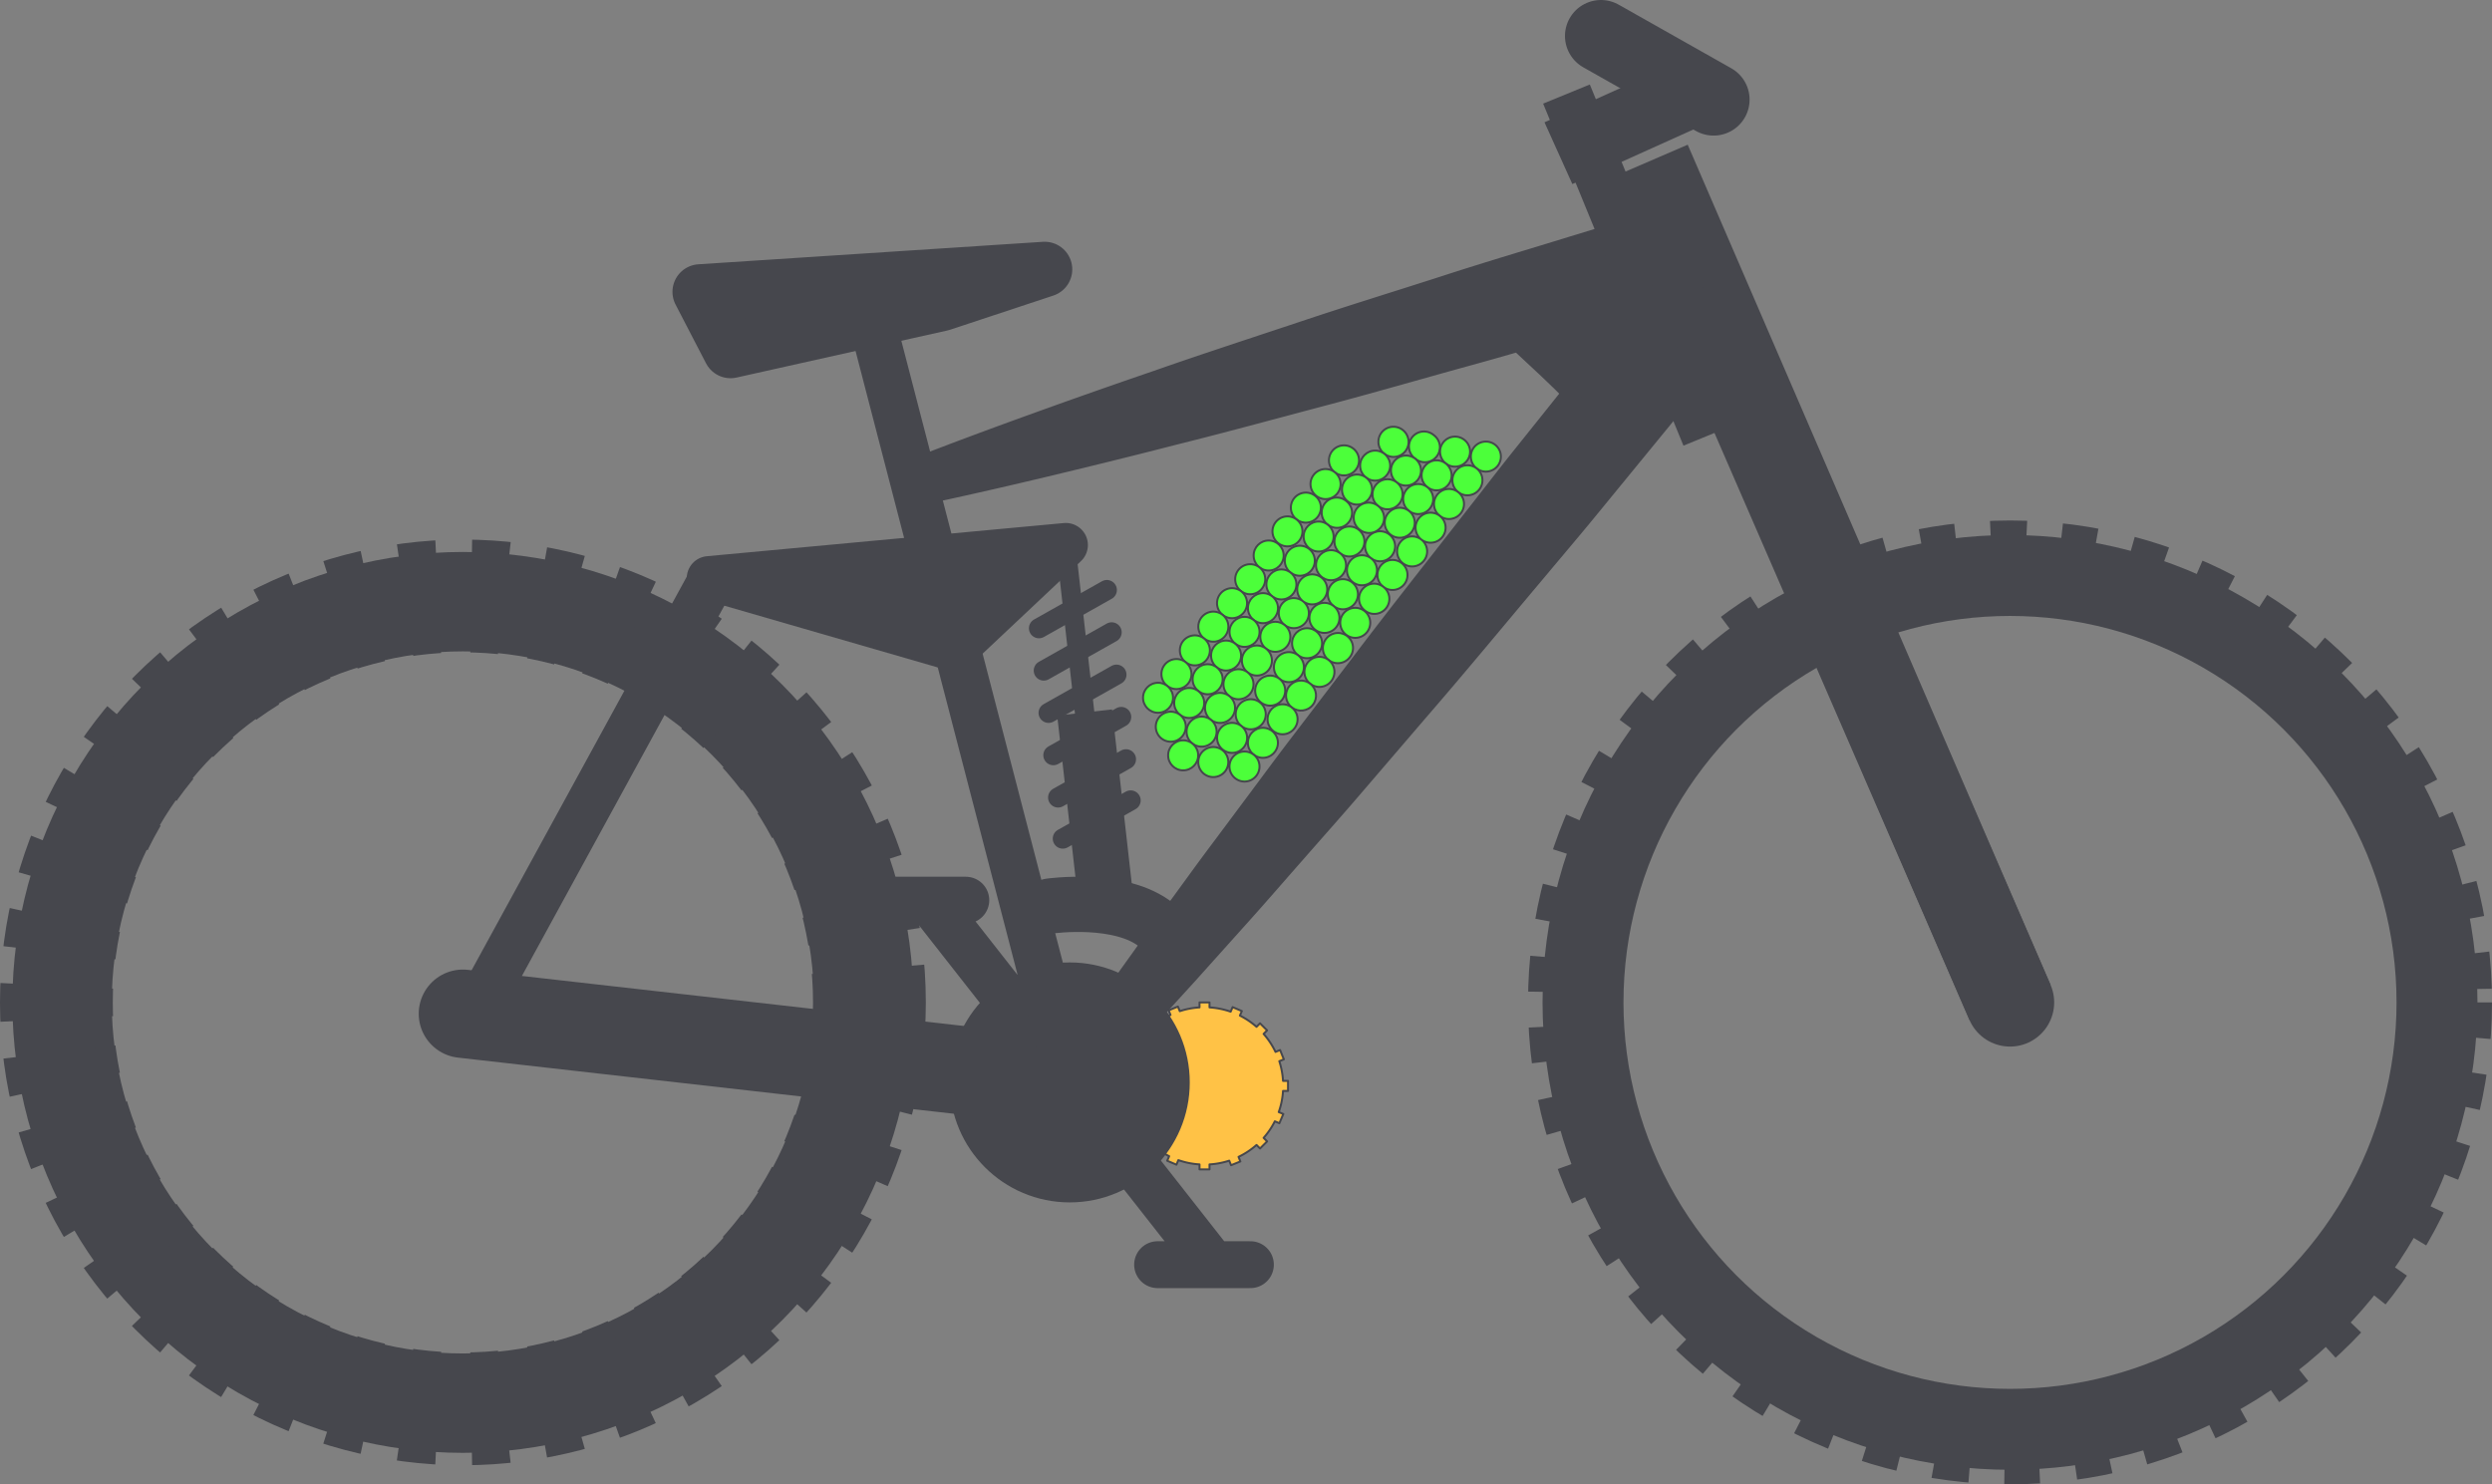 <svg xmlns="http://www.w3.org/2000/svg" viewBox='0 0 190.217 113.317' width="190.217" height="113.317" xml:space="preserve"><rect x="0" y="0" width="190.217" height="113.317" fill="#808080" stroke="none"/><path fill="#FFC246" stroke="#46474D" stroke-width=".152" stroke-linecap="round" stroke-linejoin="round" stroke-miterlimit="10" d="M98.316 83.284v-.766h-.381a6.068 6.068 0 0 0-.284-1.503l.347-.141-.287-.711-.35.143c-.24-.5-.546-.963-.908-1.374l.266-.269-.54-.541-.267.268a6.015 6.015 0 0 0-1.269-.856l.148-.347-.706-.301-.147.349a6.066 6.066 0 0 0-1.614-.327v-.381h-.763v.381a6.003 6.003 0 0 0-1.507.287l-.142-.35-.708.286.142.353c-.499.24-.961.545-1.372.908l-.27-.27-.541.541.27.269c-.338.384-.625.81-.858 1.269l-.35-.148-.299.704.349.149c-.18.51-.291 1.05-.326 1.612h-.381v.766h.381c.031.522.129 1.026.286 1.504l-.349.141.286.71.353-.141c.24.498.543.961.908 1.371l-.27.27.541.541.269-.269c.382.338.808.626 1.27.857l-.149.348.705.3.146-.348c.512.18 1.052.292 1.616.327v.38h.763v-.38a5.944 5.944 0 0 0 1.504-.287l.141.349.71-.287-.14-.35c.5-.241.959-.546 1.373-.909l.267.269.54-.541-.266-.27c.336-.381.625-.806.857-1.264l.346.146.301-.704-.35-.148a5.891 5.891 0 0 0 .328-1.615h.381z"/><circle fill="none" stroke="#46474D" stroke-width="7.587" stroke-miterlimit="10" cx="35.333" cy="76.527" r="30.594"/><circle fill="none" stroke="#46474D" stroke-width="6.177" stroke-miterlimit="10" cx="153.426" cy="76.527" r="32.593"/><path fill="#46474D" d="m80.265 81.509 1.896-2.732c.599-.873 1.34-1.922 2.198-3.119l2.88-4.021 3.446-4.728c1.217-1.683 2.542-3.423 3.889-5.242 1.358-1.81 2.738-3.7 4.184-5.584l4.369-5.726c2.908-3.854 5.913-7.628 8.688-11.202 1.397-1.778 2.726-3.515 4.026-5.13 1.295-1.619 2.52-3.149 3.649-4.563l5.462-6.829.882-1.098c.271-.308.695-.414 1.139-.417.215-.008.468.036.661.053.237.054.408.075.601.137.343.09.608.207.592.194l2.782 2.252c-.016-.013.154.222.313.539.101.176.158.338.26.559.057.185.152.423.19.635.088.435.073.872-.171 1.201l-.89 1.092-5.541 6.766a21539.46 21539.46 0 0 0-3.702 4.521c-1.309 1.608-2.73 3.27-4.178 5.007-2.916 3.459-5.982 7.185-9.144 10.832l-4.689 5.466c-1.542 1.807-3.103 3.551-4.59 5.256-1.498 1.697-2.924 3.356-4.315 4.896l-3.906 4.355-3.332 3.656a182.075 182.075 0 0 1-2.592 2.8l-2.277 2.424-2.78-2.25z"/><path fill="#46474D" d="M69.255 35.146s3.682-1.456 9.256-3.468a576.798 576.798 0 0 1 9.547-3.359c3.494-1.226 7.246-2.449 10.99-3.695 3.742-1.257 7.513-2.413 11.034-3.55 3.519-1.143 6.831-2.113 9.657-2.989l3.861-1.179c1.154-.336 2.142-.692 2.988-.875 1.72-.271 3.141 1.037 3.141 1.037l1.024 3.43s-.469 1.873-2.056 2.591c-.808.312-1.828.556-2.978.908l-3.875 1.133c-2.843.819-6.145 1.826-9.714 2.802-3.566.982-7.354 2.085-11.171 3.088-3.814 1.013-7.622 2.05-11.215 2.942-3.583.926-6.942 1.74-9.824 2.432-5.764 1.378-9.642 2.181-9.642 2.182l-1.023-3.43z"/><path fill="none" stroke="#46474D" stroke-width="3.851" stroke-miterlimit="10" d="m119.571 7.18 10.71 26.112"/><path fill="none" stroke="#46474D" stroke-width="6.744" stroke-miterlimit="10" d="m125.729 12.383 27.697 64.144"/><path fill="none" stroke="#46474D" stroke-width="5.17" stroke-miterlimit="10" d="m118.956 11.695 10.458-4.716"/><path fill="none" stroke="#46474D" stroke-width="5.494" stroke-linecap="round" stroke-miterlimit="10" d="m122.203 2.747 8.598 4.858"/><path fill="#46474D" stroke="#46474D" stroke-width="4.215" stroke-linejoin="round" stroke-miterlimit="10" d="m53.437 22.28 26.303-1.716-7.885 2.61-16.092 3.592z"/><circle fill="#46474D" cx="81.656" cy="82.635" r="9.16"/><path fill="none" stroke="#46474D" stroke-width="3.579" stroke-linecap="round" stroke-miterlimit="10" d="m81.656 82.635 10.918 13.914M70.917 68.723l10.916 13.912M88.361 96.549h7.083M66.641 68.723h7.08"/><path fill="none" stroke="#46474D" stroke-width="6.744" stroke-linecap="round" stroke-linejoin="round" stroke-miterlimit="10" d="m81.656 82.635-46.323-5.244"/><path fill="none" stroke="#46474D" stroke-width="3.579" stroke-linejoin="round" stroke-miterlimit="10" d="M36.106 77.605 54.621 43.73M66.647 24.843l15.009 57.792"/><path fill="#46474D" stroke="#46474D" stroke-width="3.372" stroke-linecap="round" stroke-linejoin="round" stroke-miterlimit="10" d="m81.354 41.611-27.247 2.532 18.782 5.435z"/><path fill="#46474D" d="M114.935 26.205s5.549 5.058 5.27 5.198c-.283.141 4.005-7.164 4.005-7.164l-9.275 1.966z"/><path fill="none" stroke="#46474D" stroke-width="6.744" stroke-linecap="round" stroke-miterlimit="10" d="m131.099 25.123 22.327 51.404"/><path fill="none" stroke="#46474D" stroke-width="1.531" stroke-linecap="round" stroke-linejoin="round" stroke-miterlimit="10" d="m84.488 45.043-5.184 2.92M84.855 48.273l-5.184 2.921M85.221 51.504l-5.182 2.919M85.584 54.734l-5.181 2.92M85.949 57.964l-5.183 2.921M86.304 61.105l-5.181 2.918"/><path fill="none" stroke="#46474D" stroke-width="1.485" stroke-linecap="round" stroke-linejoin="round" stroke-miterlimit="10" d="m81.393 42.04 2.984 26.385"/><path fill="none" stroke="#46474D" stroke-width="4.215" stroke-linejoin="round" stroke-miterlimit="10" d="m82.791 54.395 1.586 14.03"/><path fill="#FFF" stroke="#46474D" stroke-width="4.215" stroke-linecap="round" stroke-linejoin="round" stroke-miterlimit="10" d="M80.15 69.169s5.407-.772 8.148 1.476"/><circle fill="none" stroke="#46474D" stroke-width="8.608" stroke-miterlimit="10" stroke-dasharray="2.532" cx="35.334" cy="76.527" r="31.03"/><circle fill="none" stroke="#46474D" stroke-width="6.369" stroke-miterlimit="10" stroke-dasharray="2.532" cx="153.426" cy="76.527" r="33.606"/><g fill="#4CFF3A" stroke="#46474D" stroke-width=".152" stroke-miterlimit="10"><path d="M98.977 39.66a1.146 1.146 0 1 0 1.404-1.812 1.146 1.146 0 0 0-1.404 1.812z"/><path d="M97.57 41.469a1.144 1.144 0 0 0 1.608-.201 1.144 1.144 0 1 0-1.608.201zM101.355 40.057c.5.387 1.221.301 1.607-.202a1.139 1.139 0 0 0-.2-1.606 1.146 1.146 0 1 0-1.407 1.808z"/><circle cx="100.652" cy="40.961" r="1.145"/><circle cx="103.005" cy="41.34" r="1.145"/><circle cx="101.599" cy="43.149" r="1.147"/><path d="M104.641 42.611a1.146 1.146 0 1 0 1.406-1.811 1.146 1.146 0 0 0-1.406 1.811z"/><path d="M103.232 44.42a1.146 1.146 0 1 0 1.41-1.806 1.146 1.146 0 0 0-1.41 1.806zM105.584 44.797a1.146 1.146 0 1 0 1.412-1.806 1.146 1.146 0 0 0-1.412 1.806z"/><path d="M104.178 46.606a1.146 1.146 0 1 0 1.406-1.809 1.142 1.142 0 0 0-1.604.205 1.138 1.138 0 0 0 .198 1.604z"/><circle cx="96.838" cy="42.409" r="1.146"/><path d="M94.727 45.125c.499.389 1.22.298 1.608-.203a1.144 1.144 0 1 0-1.809-1.406c-.389.502-.3 1.22.201 1.609z"/><path d="M93.319 46.936a1.146 1.146 0 1 0 1.405-1.81 1.146 1.146 0 0 0-1.405 1.81z"/><path d="M91.913 48.746c.5.389 1.222.299 1.61-.2a1.15 1.15 0 0 0-.204-1.61 1.143 1.143 0 0 0-1.608.199c-.388.5-.299 1.22.202 1.611z"/><path d="M90.505 50.557a1.144 1.144 0 0 0 1.607-.203 1.146 1.146 0 1 0-1.607.203z"/><path d="M89.097 52.365a1.146 1.146 0 1 0 1.406-1.811 1.146 1.146 0 0 0-1.406 1.811z"/><circle cx="88.394" cy="53.269" r="1.145"/><path d="M98.514 43.712c.501.39 1.22.298 1.606-.198a1.15 1.15 0 0 0-.199-1.611 1.147 1.147 0 0 0-1.609.203 1.14 1.14 0 0 0 .202 1.606z"/><circle cx="97.81" cy="44.617" r="1.146"/><circle cx="96.403" cy="46.428" r="1.147"/><circle cx="94.996" cy="48.238" r="1.146"/><circle cx="93.588" cy="50.047" r="1.145"/><circle cx="92.181" cy="51.856" r="1.147"/><circle cx="90.773" cy="53.667" r="1.146"/><path d="M99.457 45.899c.503.388 1.223.3 1.611-.2a1.146 1.146 0 1 0-1.81-1.408 1.149 1.149 0 0 0 .199 1.608zM98.052 47.709a1.145 1.145 0 1 0 1.404-1.809 1.144 1.144 0 0 0-1.404 1.809z"/><path d="M96.642 49.521a1.152 1.152 0 0 0 1.611-.202 1.145 1.145 0 1 0-1.809-1.406 1.148 1.148 0 0 0 .198 1.608z"/><path d="M95.24 51.334a1.148 1.148 0 0 0 1.607-.204c.388-.5.298-1.222-.205-1.608a1.14 1.14 0 0 0-1.604.199 1.15 1.15 0 0 0 .202 1.613z"/><path d="M93.833 53.141a1.144 1.144 0 1 0 1.407-1.806 1.141 1.141 0 0 0-1.609.198 1.143 1.143 0 0 0 .202 1.608z"/><path d="M92.424 54.95a1.146 1.146 0 1 0 1.406-1.812 1.146 1.146 0 0 0-1.406 1.812z"/><path d="M91.015 56.76a1.147 1.147 0 0 0 1.61-.201 1.145 1.145 0 1 0-1.809-1.408c-.39.5-.299 1.218.199 1.609zM101.798 46.268a1.146 1.146 0 1 0 1.406-1.81 1.144 1.144 0 0 0-1.607.199c-.39.501-.299 1.22.201 1.611z"/><path d="M100.393 48.076a1.14 1.14 0 0 0 1.604-.199c.391-.501.301-1.219-.199-1.609s-1.221-.301-1.608.2-.3 1.22.203 1.608zM102.746 48.453a1.14 1.14 0 0 0 1.605-.203 1.144 1.144 0 0 0-.2-1.607 1.15 1.15 0 0 0-1.61.202c-.386.5-.295 1.219.205 1.608zM88.665 56.383a1.139 1.139 0 0 0 1.604-.203 1.142 1.142 0 0 0-.198-1.606 1.145 1.145 0 1 0-1.406 1.809z"/><circle cx="90.312" cy="57.666" r="1.147"/><path d="M108.025 35.018a1.146 1.146 0 1 0 1.406-1.808 1.146 1.146 0 1 0-1.406 1.808z"/><path d="M110.361 35.385a1.148 1.148 0 0 0 1.609-.202c.389-.499.3-1.22-.203-1.608a1.14 1.14 0 0 0-1.605.201c-.388.497-.3 1.218.199 1.609zM112.714 35.762c.5.389 1.221.299 1.611-.201a1.15 1.15 0 0 0-.201-1.608 1.154 1.154 0 0 0-1.613.2 1.15 1.15 0 0 0 .203 1.609z"/><path d="M111.308 37.574c.5.387 1.22.295 1.607-.205a1.145 1.145 0 0 0-1.808-1.406c-.391.5-.298 1.219.201 1.611zM101.882 36.053a1.145 1.145 0 1 0 1.412-1.81 1.145 1.145 0 0 0-1.412 1.81z"/><path d="M100.476 37.859a1.147 1.147 0 0 0 1.611-.197 1.148 1.148 0 0 0-1.813-1.409 1.144 1.144 0 0 0 .202 1.606zM105.671 34.641a1.145 1.145 0 0 0 1.608-.202c.386-.5.296-1.218-.199-1.608a1.147 1.147 0 1 0-1.409 1.81z"/><circle cx="104.967" cy="35.546" r="1.147"/><path d="M102.855 38.261a1.147 1.147 0 1 0 1.408-1.81 1.147 1.147 0 0 0-1.408 1.81zM106.616 36.828a1.145 1.145 0 0 0 1.61-.201 1.15 1.15 0 0 0-.201-1.609 1.153 1.153 0 0 0-1.611.201 1.15 1.15 0 0 0 .202 1.609z"/><path d="M105.208 38.639a1.148 1.148 0 0 0 1.61-.203 1.14 1.14 0 0 0-.202-1.607 1.144 1.144 0 0 0-1.607.203 1.143 1.143 0 0 0 .199 1.607z"/><path d="M103.801 40.445a1.146 1.146 0 0 0 1.61-.198 1.147 1.147 0 0 0-.204-1.608 1.145 1.145 0 1 0-1.406 1.806z"/><circle cx="109.658" cy="36.29" r="1.146"/><path d="M107.546 39.002a1.145 1.145 0 1 0 1.411-1.805 1.145 1.145 0 0 0-1.411 1.805z"/><path d="M106.141 40.813a1.145 1.145 0 1 0-.202-1.605 1.142 1.142 0 0 0 .202 1.605zM109.899 39.383a1.15 1.15 0 0 0 1.609-.203c.39-.5.298-1.219-.2-1.605a1.14 1.14 0 0 0-1.607.197 1.15 1.15 0 0 0 .198 1.611z"/><path d="M108.493 41.191c.5.387 1.222.298 1.608-.201.391-.5.301-1.223-.202-1.607a1.14 1.14 0 0 0-1.606.2 1.147 1.147 0 0 0 .2 1.608zM107.085 43.001c.5.39 1.221.301 1.609-.202a1.142 1.142 0 0 0-.202-1.607 1.145 1.145 0 1 0-1.407 1.809zM94.751 55.426a1.147 1.147 0 1 0 1.409-1.81 1.147 1.147 0 0 0-1.409 1.81z"/><path d="M93.343 57.235a1.146 1.146 0 1 0 1.41-1.807 1.146 1.146 0 0 0-1.41 1.807z"/><circle cx="96.399" cy="56.709" r="1.146"/><path d="M94.291 59.422a1.14 1.14 0 0 0 1.607-.199 1.144 1.144 0 1 0-1.808-1.406 1.14 1.14 0 0 0 .201 1.605zM91.908 59.084a1.15 1.15 0 0 0 1.611-.203 1.149 1.149 0 0 0-.204-1.608 1.143 1.143 0 0 0-1.606.2 1.148 1.148 0 0 0 .199 1.611zM101.417 50.389c.5.388 1.221.297 1.609-.205a1.145 1.145 0 1 0-1.808-1.405 1.15 1.15 0 0 0 .199 1.61z"/><circle cx="99.77" cy="49.105" r="1.146"/><path d="M97.659 51.817a1.145 1.145 0 1 0 1.407-1.806 1.145 1.145 0 0 0-1.407 1.806z"/><path d="M96.252 53.628c.5.39 1.217.3 1.607-.198a1.15 1.15 0 0 0-.201-1.612 1.15 1.15 0 0 0-1.61.205 1.144 1.144 0 0 0 .204 1.605zM100.011 52.199a1.145 1.145 0 1 0 1.406-1.81 1.14 1.14 0 0 0-1.606.198c-.391.501-.3 1.22.2 1.612z"/><path d="M98.603 54.006c.5.389 1.225.299 1.609-.199.391-.5.299-1.225-.201-1.607-.5-.393-1.219-.301-1.608.199s-.3 1.22.2 1.607z"/><circle cx="97.9" cy="54.911" r="1.146"/></g></svg>